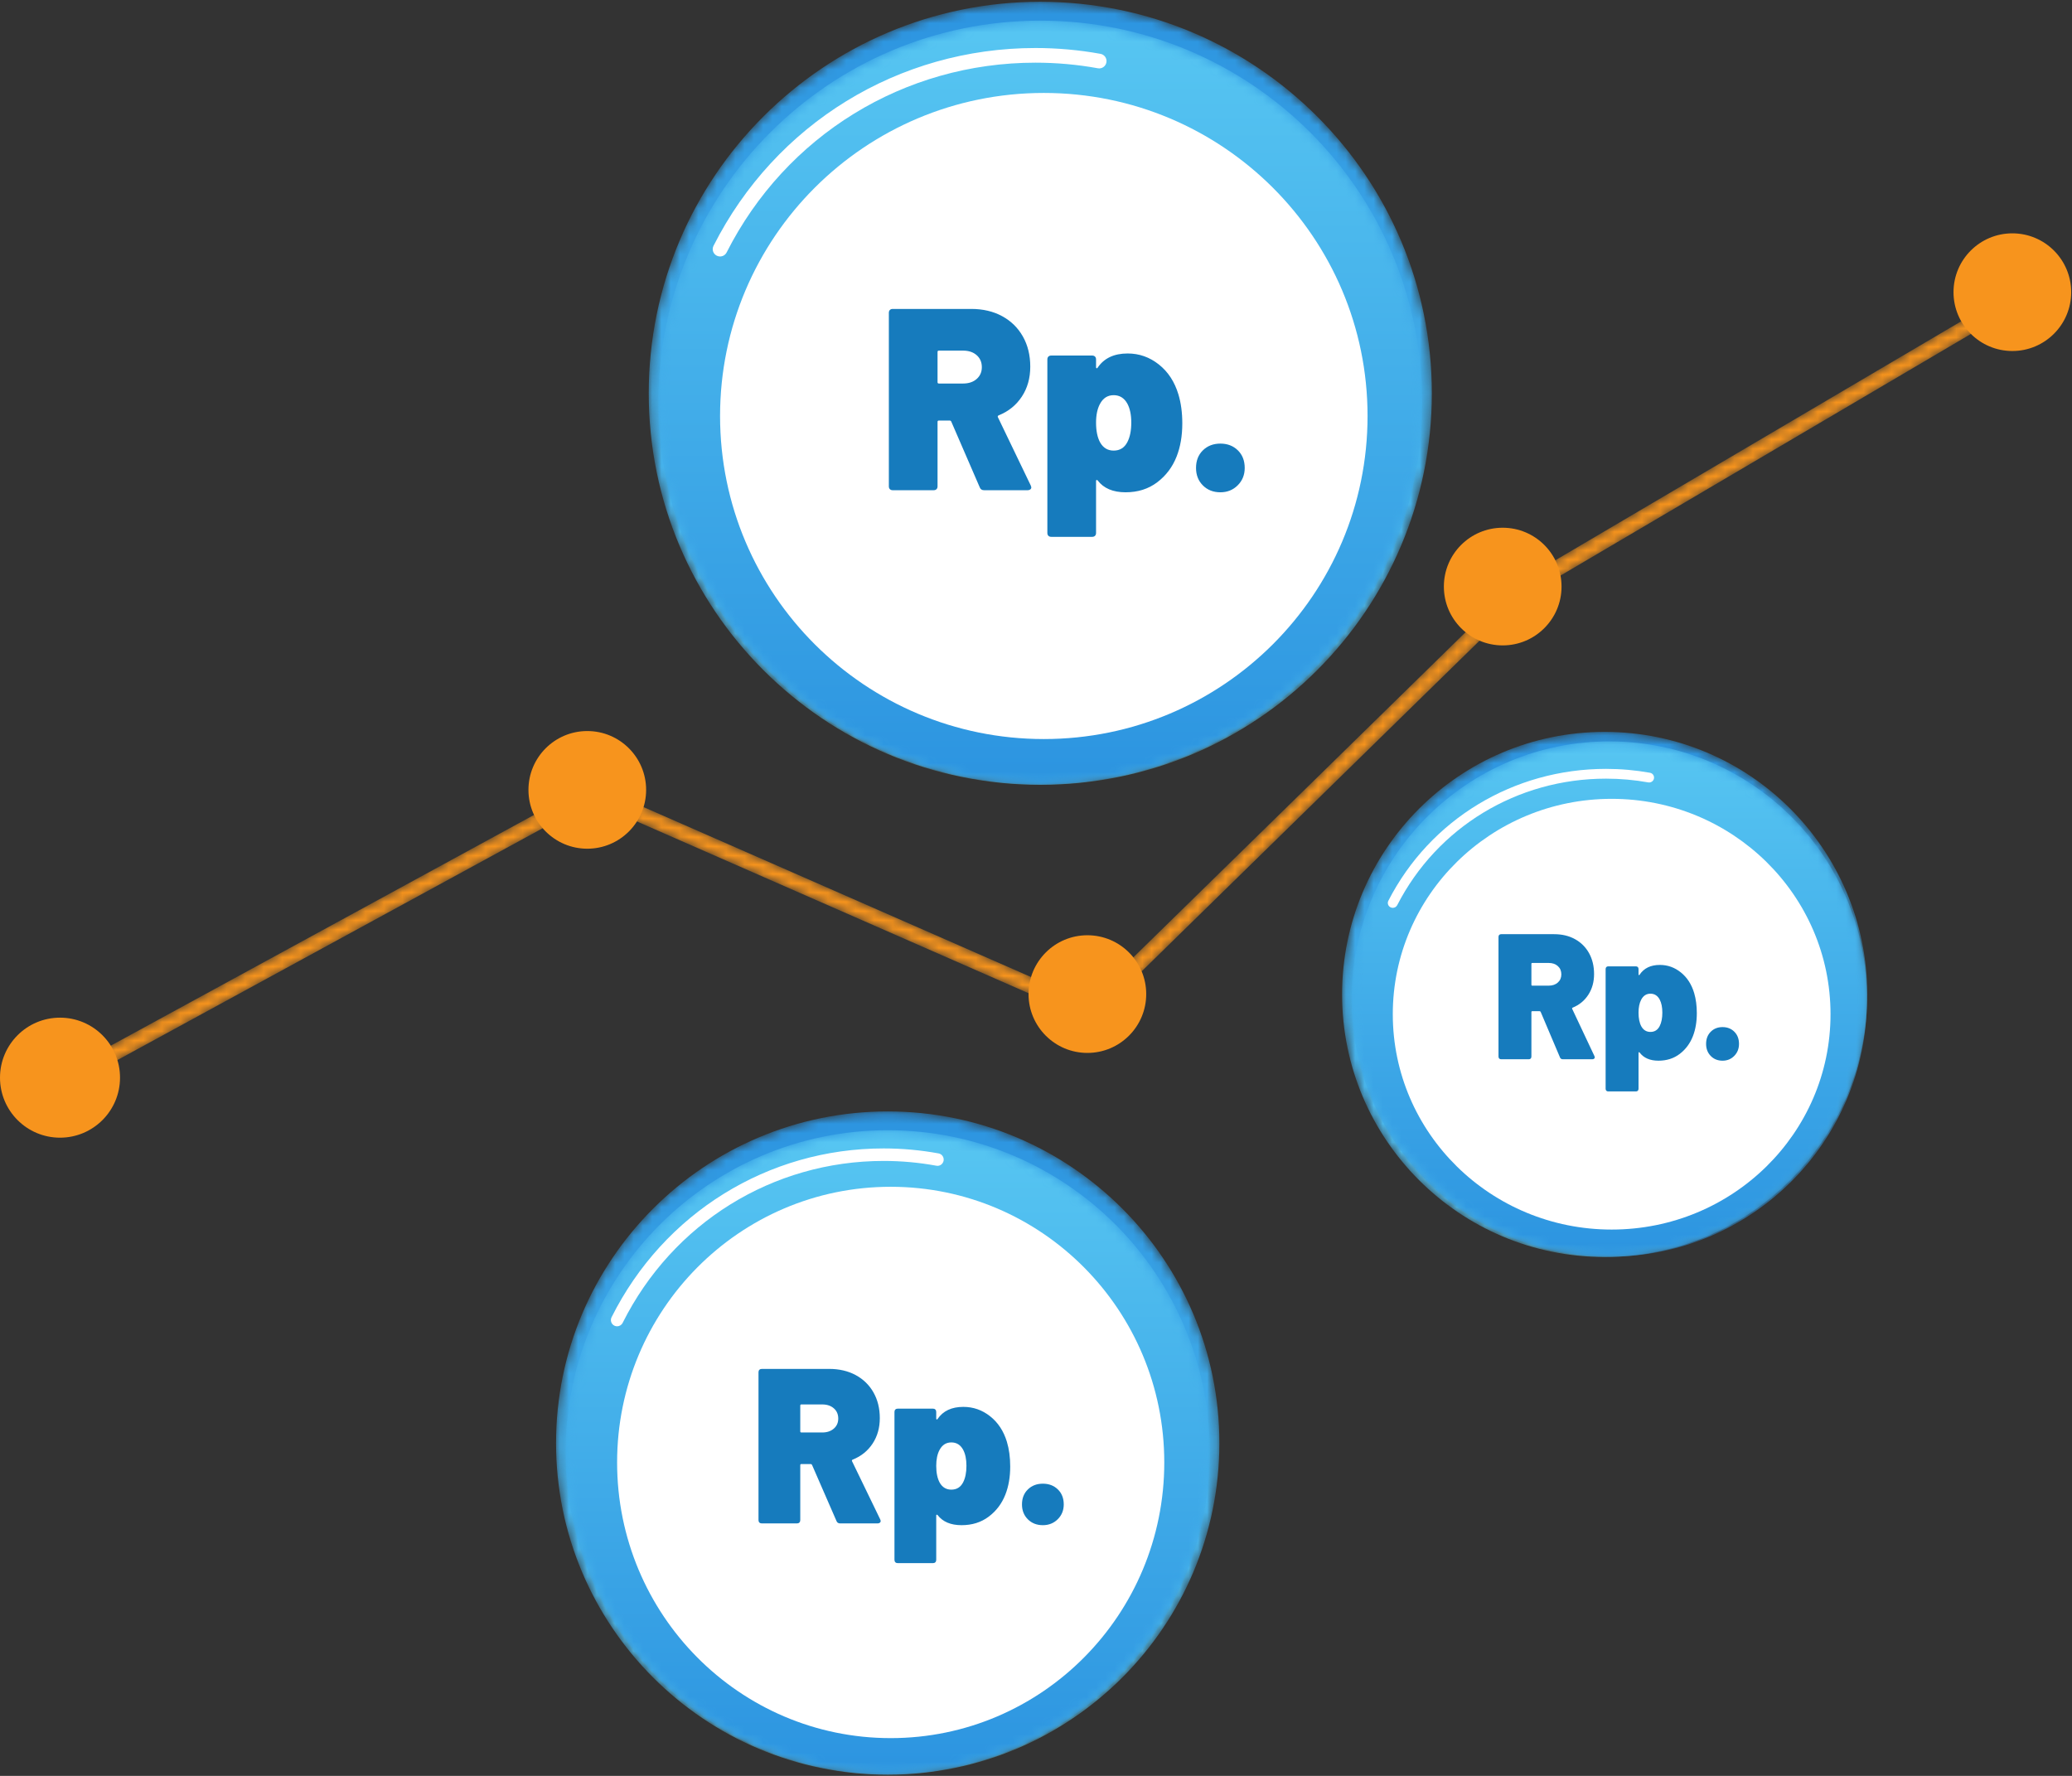 <?xml version="1.0" encoding="UTF-8"?>
<svg width="224px" height="192px" viewBox="0 0 224 192" version="1.1" xmlns="http://www.w3.org/2000/svg" xmlns:xlink="http://www.w3.org/1999/xlink">
    <rect x="0" y="0" width="224" height="192" fill="#333333" stroke="none"/>
    <title>94C00FC5-4FCB-4570-9369-9A8C1046AB78@1x</title>
    <defs>
        <polygon id="path-1" points="0.897 86.768 0.075 85.267 57.871 53.758 111.599 77.323 157.733 32.17 157.823 32.117 211.992 0.22 212.863 1.693 158.784 33.538 111.971 79.354 57.953 55.662"></polygon>
        <path d="M0.134,42.522 C0.134,65.9 19.085,84.852 42.463,84.852 L42.463,84.852 C65.842,84.852 84.794,65.9 84.794,42.522 L84.794,42.522 C84.794,19.144 65.842,0.192 42.463,0.192 L42.463,0.192 C19.085,0.192 0.134,19.144 0.134,42.522" id="path-3"></path>
        <linearGradient x1="50%" y1="100%" x2="50%" y2="3.061617e-15%" id="linearGradient-5">
            <stop stop-color="#57C6F2" offset="0%"></stop>
            <stop stop-color="#2C94E0" offset="100%"></stop>
        </linearGradient>
        <path d="M0.172,41.522 C0.172,64.327 18.658,82.813 41.463,82.813 L41.463,82.813 C64.268,82.813 82.755,64.327 82.755,41.522 L82.755,41.522 C82.755,18.717 64.268,0.23 41.463,0.23 L41.463,0.23 C18.658,0.23 0.172,18.717 0.172,41.522" id="path-6"></path>
        <linearGradient x1="50%" y1="-2.48949813e-15%" x2="50%" y2="100%" id="linearGradient-8">
            <stop stop-color="#57C6F2" offset="0%"></stop>
            <stop stop-color="#2C94E0" offset="100%"></stop>
        </linearGradient>
        <path d="M0.113,36.018 C0.113,55.821 16.166,71.874 35.969,71.874 L35.969,71.874 C55.772,71.874 71.825,55.821 71.825,36.018 L71.825,36.018 C71.825,16.216 55.772,0.162 35.969,0.162 L35.969,0.162 C16.166,0.162 0.113,16.216 0.113,36.018" id="path-9"></path>
        <path d="M0.145,35.018 C0.145,54.251 15.736,69.843 34.969,69.843 L34.969,69.843 C54.202,69.843 69.793,54.251 69.793,35.018 L69.793,35.018 C69.793,15.786 54.202,0.194 34.969,0.194 L34.969,0.194 C15.736,0.194 0.145,15.786 0.145,35.018" id="path-11"></path>
        <path d="M0.09,28.514 C0.09,44.192 12.798,56.9 28.475,56.9 L28.475,56.9 C44.153,56.9 56.862,44.192 56.862,28.514 L56.862,28.514 C56.862,12.837 44.153,0.128 28.475,0.128 L28.475,0.128 C12.798,0.128 0.09,12.837 0.09,28.514" id="path-13"></path>
        <path d="M0.116,28.015 C0.116,43.401 12.589,55.874 27.975,55.874 L27.975,55.874 C43.361,55.874 55.835,43.401 55.835,28.015 L55.835,28.015 C55.835,12.628 43.361,0.155 27.975,0.155 L27.975,0.155 C12.589,0.155 0.116,12.628 0.116,28.015" id="path-15"></path>
    </defs>
    <g id="Comfortable-Themes" stroke="none" stroke-width="1" fill="none" fill-rule="evenodd">
        <g id="Outsourcing-IT-Profesional---alt" transform="translate(-571, -2617)">
            <g id="Group-95" transform="translate(558, 2607)">
                <g id="Group-89" transform="translate(13, 10)">
                    <g id="Group-19" transform="translate(0, 25)">
                        <g id="Group-3" transform="translate(6, 6)">
                            <mask id="mask-2" fill="white">
                                <use xlink:href="#path-1"></use>
                            </mask>
                            <g id="Clip-2"></g>
                            <polygon id="Fill-1" fill="#F7941D" mask="url(#mask-2)" points="0.897 86.768 0.075 85.267 57.871 53.758 111.599 77.323 157.733 32.17 157.823 32.117 211.992 0.22 212.863 1.693 158.784 33.538 111.971 79.354 57.953 55.662"></polygon>
                        </g>
                        <path d="M0,91.512 C0,95.095 2.905,98 6.488,98 L6.488,98 C10.071,98 12.975,95.095 12.975,91.512 L12.975,91.512 C12.975,87.929 10.071,85.025 6.488,85.025 L6.488,85.025 C2.905,85.025 0,87.929 0,91.512" id="Fill-4" fill="#F7941D"></path>
                        <path d="M57.13,60.398 C57.13,63.911 59.978,66.758 63.49,66.758 L63.49,66.758 C67.003,66.758 69.851,63.911 69.851,60.398 L69.851,60.398 C69.851,56.885 67.003,54.037 63.49,54.037 L63.49,54.037 C59.978,54.037 57.13,56.885 57.13,60.398" id="Fill-7" fill="#F7941D"></path>
                        <path d="M111.194,82.475 C111.194,85.988 114.042,88.836 117.555,88.836 L117.555,88.836 C121.068,88.836 123.915,85.988 123.915,82.475 L123.915,82.475 C123.915,78.962 121.068,76.115 117.555,76.115 L117.555,76.115 C114.042,76.115 111.194,78.962 111.194,82.475" id="Fill-10" fill="#F7941D"></path>
                        <path d="M156.094,38.416 C156.094,41.929 158.942,44.777 162.454,44.777 L162.454,44.777 C165.967,44.777 168.815,41.929 168.815,38.416 L168.815,38.416 C168.815,34.904 165.967,32.056 162.454,32.056 L162.454,32.056 C158.942,32.056 156.094,34.904 156.094,38.416" id="Fill-13" fill="#F7941D"></path>
                        <path d="M217.551,0.228 C214.039,0.228 211.191,3.076 211.191,6.588 L211.191,6.588 C211.191,10.101 214.039,12.949 217.551,12.949 L217.551,12.949 C221.065,12.949 223.912,10.101 223.912,6.588 L223.912,6.588 C223.912,3.076 221.065,0.228 217.551,0.228 Z" id="Fill-16" fill="#F7941D"></path>
                    </g>
                    <g id="Group-57" transform="translate(70, 0)">
                        <g id="Group-17">
                            <mask id="mask-4" fill="white">
                                <use xlink:href="#path-3"></use>
                            </mask>
                            <g id="Clip-16"></g>
                            <path d="M0.134,42.522 C0.134,65.9 19.085,84.852 42.463,84.852 L42.463,84.852 C65.842,84.852 84.794,65.9 84.794,42.522 L84.794,42.522 C84.794,19.144 65.842,0.192 42.463,0.192 L42.463,0.192 C19.085,0.192 0.134,19.144 0.134,42.522" id="Fill-15" fill="url(#linearGradient-5)" mask="url(#mask-4)"></path>
                        </g>
                        <g id="Group-20" transform="translate(1, 2)">
                            <mask id="mask-7" fill="white">
                                <use xlink:href="#path-6"></use>
                            </mask>
                            <g id="Clip-19"></g>
                            <path d="M0.172,41.522 C0.172,64.327 18.658,82.813 41.463,82.813 L41.463,82.813 C64.268,82.813 82.755,64.327 82.755,41.522 L82.755,41.522 C82.755,18.717 64.268,0.23 41.463,0.23 L41.463,0.23 C18.658,0.23 0.172,18.717 0.172,41.522" id="Fill-18" fill="url(#linearGradient-8)" mask="url(#mask-7)"></path>
                        </g>
                        <g id="Group-25" transform="translate(7, 5)" fill="#FFFFFF">
                            <path d="M0.844,22.728 C0.724,22.728 0.602,22.701 0.487,22.643 C0.095,22.445 -0.062,21.969 0.136,21.578 C6.809,8.386 20.146,0.191 34.944,0.191 C37.305,0.191 39.67,0.403 41.973,0.822 C42.404,0.9 42.691,1.313 42.612,1.744 C42.533,2.175 42.12,2.465 41.688,2.381 C39.479,1.979 37.21,1.776 34.944,1.776 C20.749,1.776 7.955,9.637 1.554,22.292 C1.414,22.569 1.135,22.728 0.844,22.728" id="Fill-21"></path>
                            <path d="M70.844,39.976 C70.844,59.266 55.175,74.903 35.845,74.903 C16.515,74.903 0.845,59.266 0.845,39.976 C0.845,20.687 16.515,5.049 35.845,5.049 C55.175,5.049 70.844,20.687 70.844,39.976" id="Fill-23"></path>
                        </g>
                        <path d="M30.936,53 C31.067,53 31.169,52.963 31.244,52.888 C31.319,52.813 31.356,52.711 31.356,52.58 L31.356,52.58 L31.356,45.608 C31.356,45.515 31.403,45.468 31.496,45.468 L31.496,45.468 L32.672,45.468 C32.747,45.468 32.803,45.505 32.84,45.58 L32.84,45.58 L35.92,52.692 C35.995,52.897 36.153,53 36.396,53 L36.396,53 L41.1,53 C41.212,53 41.305,52.972 41.38,52.916 C41.455,52.86 41.492,52.785 41.492,52.692 C41.492,52.683 41.487,52.662 41.478,52.629 L41.436,52.496 L37.88,45.104 C37.843,45.011 37.871,44.945 37.964,44.908 C39.028,44.479 39.863,43.802 40.47,42.878 C41.077,41.954 41.38,40.876 41.38,39.644 C41.38,38.412 41.114,37.325 40.582,36.382 C40.05,35.439 39.303,34.707 38.342,34.184 C37.381,33.661 36.265,33.4 34.996,33.4 L34.996,33.4 L26.512,33.4 C26.381,33.4 26.279,33.437 26.204,33.512 C26.129,33.587 26.092,33.689 26.092,33.82 L26.092,33.82 L26.092,52.58 C26.092,52.711 26.129,52.813 26.204,52.888 C26.279,52.963 26.381,53 26.512,53 L26.512,53 L30.936,53 Z M34.128,41.464 L31.496,41.464 C31.403,41.464 31.356,41.417 31.356,41.324 L31.356,41.324 L31.356,38.048 C31.356,37.955 31.403,37.908 31.496,37.908 L31.496,37.908 L34.128,37.908 C34.725,37.908 35.211,38.071 35.584,38.398 C35.957,38.725 36.144,39.159 36.144,39.7 C36.144,40.223 35.957,40.647 35.584,40.974 C35.211,41.301 34.725,41.464 34.128,41.464 L34.128,41.464 Z M48.072,58.04 C48.203,58.04 48.305,58.003 48.38,57.928 C48.455,57.853 48.492,57.751 48.492,57.62 L48.492,57.62 L48.492,51.992 C48.492,51.936 48.511,51.903 48.548,51.894 C48.585,51.885 48.623,51.899 48.66,51.936 C49.313,52.795 50.321,53.224 51.684,53.224 C53.009,53.224 54.148,52.865 55.1,52.146 C56.052,51.427 56.752,50.499 57.2,49.36 C57.611,48.315 57.816,47.12 57.816,45.776 C57.816,44.619 57.676,43.573 57.396,42.64 C56.985,41.277 56.281,40.199 55.282,39.406 C54.283,38.613 53.159,38.216 51.908,38.216 C50.433,38.216 49.351,38.729 48.66,39.756 C48.623,39.812 48.585,39.831 48.548,39.812 C48.511,39.793 48.492,39.756 48.492,39.7 L48.492,39.7 L48.492,38.86 C48.492,38.729 48.455,38.627 48.38,38.552 C48.305,38.477 48.203,38.44 48.072,38.44 L48.072,38.44 L43.648,38.44 C43.517,38.44 43.415,38.477 43.34,38.552 C43.265,38.627 43.228,38.729 43.228,38.86 L43.228,38.86 L43.228,57.62 C43.228,57.751 43.265,57.853 43.34,57.928 C43.415,58.003 43.517,58.04 43.648,58.04 L43.648,58.04 L48.072,58.04 Z M50.396,48.716 C49.761,48.716 49.276,48.427 48.94,47.848 C48.641,47.307 48.492,46.588 48.492,45.692 C48.492,44.871 48.632,44.199 48.912,43.676 C49.248,43.041 49.743,42.724 50.396,42.724 C51.049,42.724 51.544,43.032 51.88,43.648 C52.16,44.171 52.3,44.852 52.3,45.692 C52.3,46.551 52.16,47.251 51.88,47.792 C51.563,48.408 51.068,48.716 50.396,48.716 Z M61.932,53.224 C62.679,53.224 63.304,52.972 63.808,52.468 C64.312,51.964 64.564,51.339 64.564,50.592 C64.564,49.808 64.317,49.173 63.822,48.688 C63.327,48.203 62.697,47.96 61.932,47.96 C61.167,47.96 60.537,48.203 60.042,48.688 C59.547,49.173 59.3,49.808 59.3,50.592 C59.3,51.357 59.547,51.987 60.042,52.482 C60.537,52.977 61.167,53.224 61.932,53.224 Z" id="Rp." fill="#167BBD" fill-rule="nonzero"></path>
                    </g>
                    <g id="Group-57-Copy-2" transform="translate(60, 120)">
                        <g id="Group-17">
                            <mask id="mask-10" fill="white">
                                <use xlink:href="#path-9"></use>
                            </mask>
                            <g id="Clip-16"></g>
                            <path d="M0.113,36.018 C0.113,55.821 16.166,71.874 35.969,71.874 L35.969,71.874 C55.772,71.874 71.825,55.821 71.825,36.018 L71.825,36.018 C71.825,16.216 55.772,0.162 35.969,0.162 L35.969,0.162 C16.166,0.162 0.113,16.216 0.113,36.018" id="Fill-15" fill="url(#linearGradient-5)" mask="url(#mask-10)"></path>
                        </g>
                        <g id="Group-20" transform="translate(1, 2)">
                            <mask id="mask-12" fill="white">
                                <use xlink:href="#path-11"></use>
                            </mask>
                            <g id="Clip-19"></g>
                            <path d="M0.145,35.018 C0.145,54.251 15.736,69.843 34.969,69.843 L34.969,69.843 C54.202,69.843 69.793,54.251 69.793,35.018 L69.793,35.018 C69.793,15.786 54.202,0.194 34.969,0.194 L34.969,0.194 C15.736,0.194 0.145,15.786 0.145,35.018" id="Fill-18" fill="url(#linearGradient-8)" mask="url(#mask-12)"></path>
                        </g>
                        <g id="Group-25" transform="translate(6, 4)" fill="#FFFFFF">
                            <path d="M0.713,19.394 C0.612,19.394 0.509,19.371 0.412,19.322 C0.081,19.153 -0.052,18.746 0.115,18.413 C5.754,7.156 17.025,0.163 29.53,0.163 C31.525,0.163 33.524,0.344 35.47,0.702 C35.834,0.768 36.077,1.121 36.01,1.489 C35.943,1.856 35.594,2.104 35.229,2.032 C33.362,1.689 31.445,1.515 29.53,1.515 C17.535,1.515 6.723,8.224 1.313,19.023 C1.195,19.258 0.959,19.394 0.713,19.394" id="Fill-21"></path>
                            <path d="M59.868,34.113 C59.868,50.574 46.626,63.917 30.291,63.917 C13.956,63.917 0.714,50.574 0.714,34.113 C0.714,17.652 13.956,4.309 30.291,4.309 C46.626,4.309 59.868,17.652 59.868,34.113" id="Fill-23"></path>
                        </g>
                        <path d="M26.155,44.705 C26.267,44.705 26.355,44.673 26.419,44.609 C26.483,44.545 26.515,44.458 26.515,44.347 L26.515,44.347 L26.515,38.405 C26.515,38.325 26.555,38.285 26.635,38.285 L26.635,38.285 L27.644,38.285 C27.708,38.285 27.756,38.317 27.788,38.381 L27.788,38.381 L30.43,44.442 C30.494,44.617 30.63,44.705 30.838,44.705 L30.838,44.705 L34.873,44.705 C34.969,44.705 35.049,44.681 35.114,44.633 C35.178,44.585 35.21,44.522 35.21,44.442 C35.21,44.434 35.206,44.416 35.198,44.388 L35.162,44.275 L32.111,37.975 C32.079,37.895 32.103,37.84 32.183,37.808 C33.096,37.442 33.813,36.865 34.333,36.078 C34.853,35.29 35.114,34.372 35.114,33.322 C35.114,32.272 34.885,31.345 34.429,30.541 C33.973,29.738 33.332,29.114 32.508,28.668 C31.683,28.223 30.726,28 29.638,28 L29.638,28 L22.36,28 C22.248,28 22.16,28.032 22.096,28.095 C22.032,28.159 22,28.247 22,28.358 L22,28.358 L22,44.347 C22,44.458 22.032,44.545 22.096,44.609 C22.16,44.673 22.248,44.705 22.36,44.705 L22.36,44.705 L26.155,44.705 Z M28.893,34.873 L26.635,34.873 C26.555,34.873 26.515,34.833 26.515,34.753 L26.515,34.753 L26.515,31.961 C26.515,31.882 26.555,31.842 26.635,31.842 L26.635,31.842 L28.893,31.842 C29.405,31.842 29.822,31.981 30.142,32.26 C30.462,32.538 30.622,32.908 30.622,33.369 C30.622,33.815 30.462,34.177 30.142,34.455 C29.822,34.734 29.405,34.873 28.893,34.873 L28.893,34.873 Z M40.854,49 C40.966,49 41.054,48.968 41.118,48.905 C41.182,48.841 41.214,48.753 41.214,48.642 L41.214,48.642 L41.214,43.845 C41.214,43.798 41.23,43.77 41.262,43.762 C41.294,43.754 41.326,43.766 41.358,43.798 C41.918,44.53 42.783,44.895 43.952,44.895 C45.089,44.895 46.066,44.589 46.882,43.977 C47.699,43.364 48.299,42.573 48.683,41.602 C49.036,40.711 49.212,39.693 49.212,38.548 C49.212,37.561 49.092,36.67 48.852,35.875 C48.499,34.714 47.895,33.795 47.038,33.119 C46.182,32.443 45.217,32.105 44.144,32.105 C42.879,32.105 41.951,32.542 41.358,33.417 C41.326,33.465 41.294,33.481 41.262,33.465 C41.23,33.449 41.214,33.417 41.214,33.369 L41.214,33.369 L41.214,32.653 C41.214,32.542 41.182,32.455 41.118,32.391 C41.054,32.327 40.966,32.295 40.854,32.295 L40.854,32.295 L37.059,32.295 C36.947,32.295 36.859,32.327 36.795,32.391 C36.731,32.455 36.699,32.542 36.699,32.653 L36.699,32.653 L36.699,48.642 C36.699,48.753 36.731,48.841 36.795,48.905 C36.859,48.968 36.947,49 37.059,49 L37.059,49 L40.854,49 Z M42.847,41.053 C42.303,41.053 41.886,40.807 41.598,40.314 C41.342,39.852 41.214,39.24 41.214,38.476 C41.214,37.776 41.334,37.203 41.574,36.758 C41.862,36.217 42.287,35.947 42.847,35.947 C43.408,35.947 43.832,36.209 44.12,36.734 C44.36,37.18 44.48,37.76 44.48,38.476 C44.48,39.208 44.36,39.805 44.12,40.266 C43.848,40.791 43.424,41.053 42.847,41.053 Z M52.742,44.895 C53.383,44.895 53.919,44.681 54.352,44.251 C54.784,43.822 55,43.289 55,42.652 C55,41.984 54.788,41.443 54.364,41.03 C53.939,40.616 53.399,40.409 52.742,40.409 C52.086,40.409 51.545,40.616 51.121,41.03 C50.697,41.443 50.485,41.984 50.485,42.652 C50.485,43.305 50.697,43.841 51.121,44.263 C51.545,44.685 52.086,44.895 52.742,44.895 Z" id="Rp." fill="#167BBD" fill-rule="nonzero"></path>
                    </g>
                    <g id="Group-57-Copy" transform="translate(145, 79)">
                        <g id="Group-17">
                            <mask id="mask-14" fill="white">
                                <use xlink:href="#path-13"></use>
                            </mask>
                            <g id="Clip-16"></g>
                            <path d="M0.09,28.514 C0.09,44.192 12.798,56.9 28.475,56.9 L28.475,56.9 C44.153,56.9 56.862,44.192 56.862,28.514 L56.862,28.514 C56.862,12.837 44.153,0.128 28.475,0.128 L28.475,0.128 C12.798,0.128 0.09,12.837 0.09,28.514" id="Fill-15" fill="url(#linearGradient-5)" mask="url(#mask-14)"></path>
                        </g>
                        <g id="Group-20" transform="translate(1, 1)">
                            <mask id="mask-16" fill="white">
                                <use xlink:href="#path-15"></use>
                            </mask>
                            <g id="Clip-19"></g>
                            <path d="M0.116,28.015 C0.116,43.401 12.589,55.874 27.975,55.874 L27.975,55.874 C43.361,55.874 55.835,43.401 55.835,28.015 L55.835,28.015 C55.835,12.628 43.361,0.155 27.975,0.155 L27.975,0.155 C12.589,0.155 0.116,12.628 0.116,28.015" id="Fill-18" fill="url(#linearGradient-8)" mask="url(#mask-16)"></path>
                        </g>
                        <g id="Group-25" transform="translate(5, 4)" fill="#FFFFFF">
                            <path d="M0.571,15.152 C0.489,15.152 0.407,15.134 0.329,15.095 C0.065,14.964 -0.042,14.646 0.092,14.386 C4.603,5.591 13.62,0.127 23.624,0.127 C25.22,0.127 26.819,0.268 28.376,0.548 C28.668,0.6 28.861,0.875 28.808,1.163 C28.755,1.45 28.476,1.643 28.183,1.588 C26.69,1.32 25.156,1.184 23.624,1.184 C14.028,1.184 5.378,6.425 1.051,14.861 C0.956,15.046 0.767,15.152 0.571,15.152" id="Fill-21"></path>
                            <path d="M47.895,26.651 C47.895,39.511 37.301,49.935 24.233,49.935 C11.165,49.935 0.572,39.511 0.572,26.651 C0.572,13.791 11.165,3.366 24.233,3.366 C37.301,3.366 47.895,13.791 47.895,26.651" id="Fill-23"></path>
                        </g>
                        <path d="M20.274,35.523 C20.362,35.523 20.431,35.497 20.482,35.445 C20.532,35.394 20.557,35.323 20.557,35.233 L20.557,35.233 L20.557,30.423 C20.557,30.358 20.589,30.326 20.652,30.326 L20.652,30.326 L21.447,30.326 C21.497,30.326 21.535,30.352 21.56,30.403 L21.56,30.403 L23.642,35.31 C23.692,35.452 23.8,35.523 23.964,35.523 L23.964,35.523 L27.143,35.523 C27.218,35.523 27.281,35.503 27.332,35.465 C27.382,35.426 27.408,35.375 27.408,35.31 C27.408,35.304 27.404,35.289 27.398,35.267 L27.37,35.175 L24.967,30.075 C24.941,30.011 24.96,29.966 25.023,29.94 C25.742,29.644 26.307,29.177 26.717,28.539 C27.127,27.902 27.332,27.158 27.332,26.308 C27.332,25.458 27.152,24.708 26.793,24.057 C26.433,23.407 25.928,22.902 25.279,22.541 C24.629,22.18 23.875,22 23.017,22 L23.017,22 L17.284,22 C17.196,22 17.126,22.026 17.076,22.077 C17.025,22.129 17,22.2 17,22.29 L17,22.29 L17,35.233 C17,35.323 17.025,35.394 17.076,35.445 C17.126,35.497 17.196,35.523 17.284,35.523 L17.284,35.523 L20.274,35.523 Z M22.431,27.564 L20.652,27.564 C20.589,27.564 20.557,27.531 20.557,27.467 L20.557,27.467 L20.557,25.207 C20.557,25.142 20.589,25.11 20.652,25.11 L20.652,25.11 L22.431,25.11 C22.835,25.11 23.163,25.223 23.415,25.448 C23.667,25.674 23.793,25.973 23.793,26.347 C23.793,26.707 23.667,27 23.415,27.226 C23.163,27.451 22.835,27.564 22.431,27.564 L22.431,27.564 Z M31.854,39 C31.943,39 32.012,38.974 32.063,38.923 C32.113,38.871 32.138,38.8 32.138,38.71 L32.138,38.71 L32.138,34.827 C32.138,34.789 32.151,34.766 32.176,34.76 C32.201,34.753 32.227,34.763 32.252,34.789 C32.693,35.381 33.375,35.677 34.295,35.677 C35.191,35.677 35.961,35.429 36.604,34.934 C37.247,34.438 37.721,33.797 38.023,33.011 C38.301,32.29 38.44,31.466 38.44,30.539 C38.44,29.74 38.345,29.019 38.156,28.375 C37.878,27.435 37.402,26.691 36.727,26.144 C36.052,25.596 35.292,25.323 34.447,25.323 C33.45,25.323 32.719,25.677 32.252,26.385 C32.227,26.424 32.201,26.437 32.176,26.424 C32.151,26.411 32.138,26.385 32.138,26.347 L32.138,26.347 L32.138,25.767 C32.138,25.677 32.113,25.606 32.063,25.555 C32.012,25.503 31.943,25.477 31.854,25.477 L31.854,25.477 L28.865,25.477 C28.776,25.477 28.707,25.503 28.656,25.555 C28.606,25.606 28.581,25.677 28.581,25.767 L28.581,25.767 L28.581,38.71 C28.581,38.8 28.606,38.871 28.656,38.923 C28.707,38.974 28.776,39 28.865,39 L28.865,39 L31.854,39 Z M33.425,32.567 C32.996,32.567 32.668,32.367 32.441,31.968 C32.239,31.595 32.138,31.099 32.138,30.481 C32.138,29.914 32.233,29.45 32.422,29.09 C32.649,28.652 32.984,28.433 33.425,28.433 C33.867,28.433 34.201,28.645 34.428,29.07 C34.617,29.431 34.712,29.901 34.712,30.481 C34.712,31.073 34.617,31.556 34.428,31.93 C34.213,32.355 33.879,32.567 33.425,32.567 Z M41.221,35.677 C41.726,35.677 42.148,35.503 42.489,35.156 C42.83,34.808 43,34.377 43,33.861 C43,33.32 42.833,32.883 42.499,32.548 C42.164,32.213 41.738,32.045 41.221,32.045 C40.704,32.045 40.278,32.213 39.944,32.548 C39.61,32.883 39.443,33.32 39.443,33.861 C39.443,34.389 39.61,34.824 39.944,35.165 C40.278,35.507 40.704,35.677 41.221,35.677 Z" id="Rp." fill="#167BBD" fill-rule="nonzero"></path>
                    </g>
                </g>
            </g>
        </g>
    </g>
</svg>